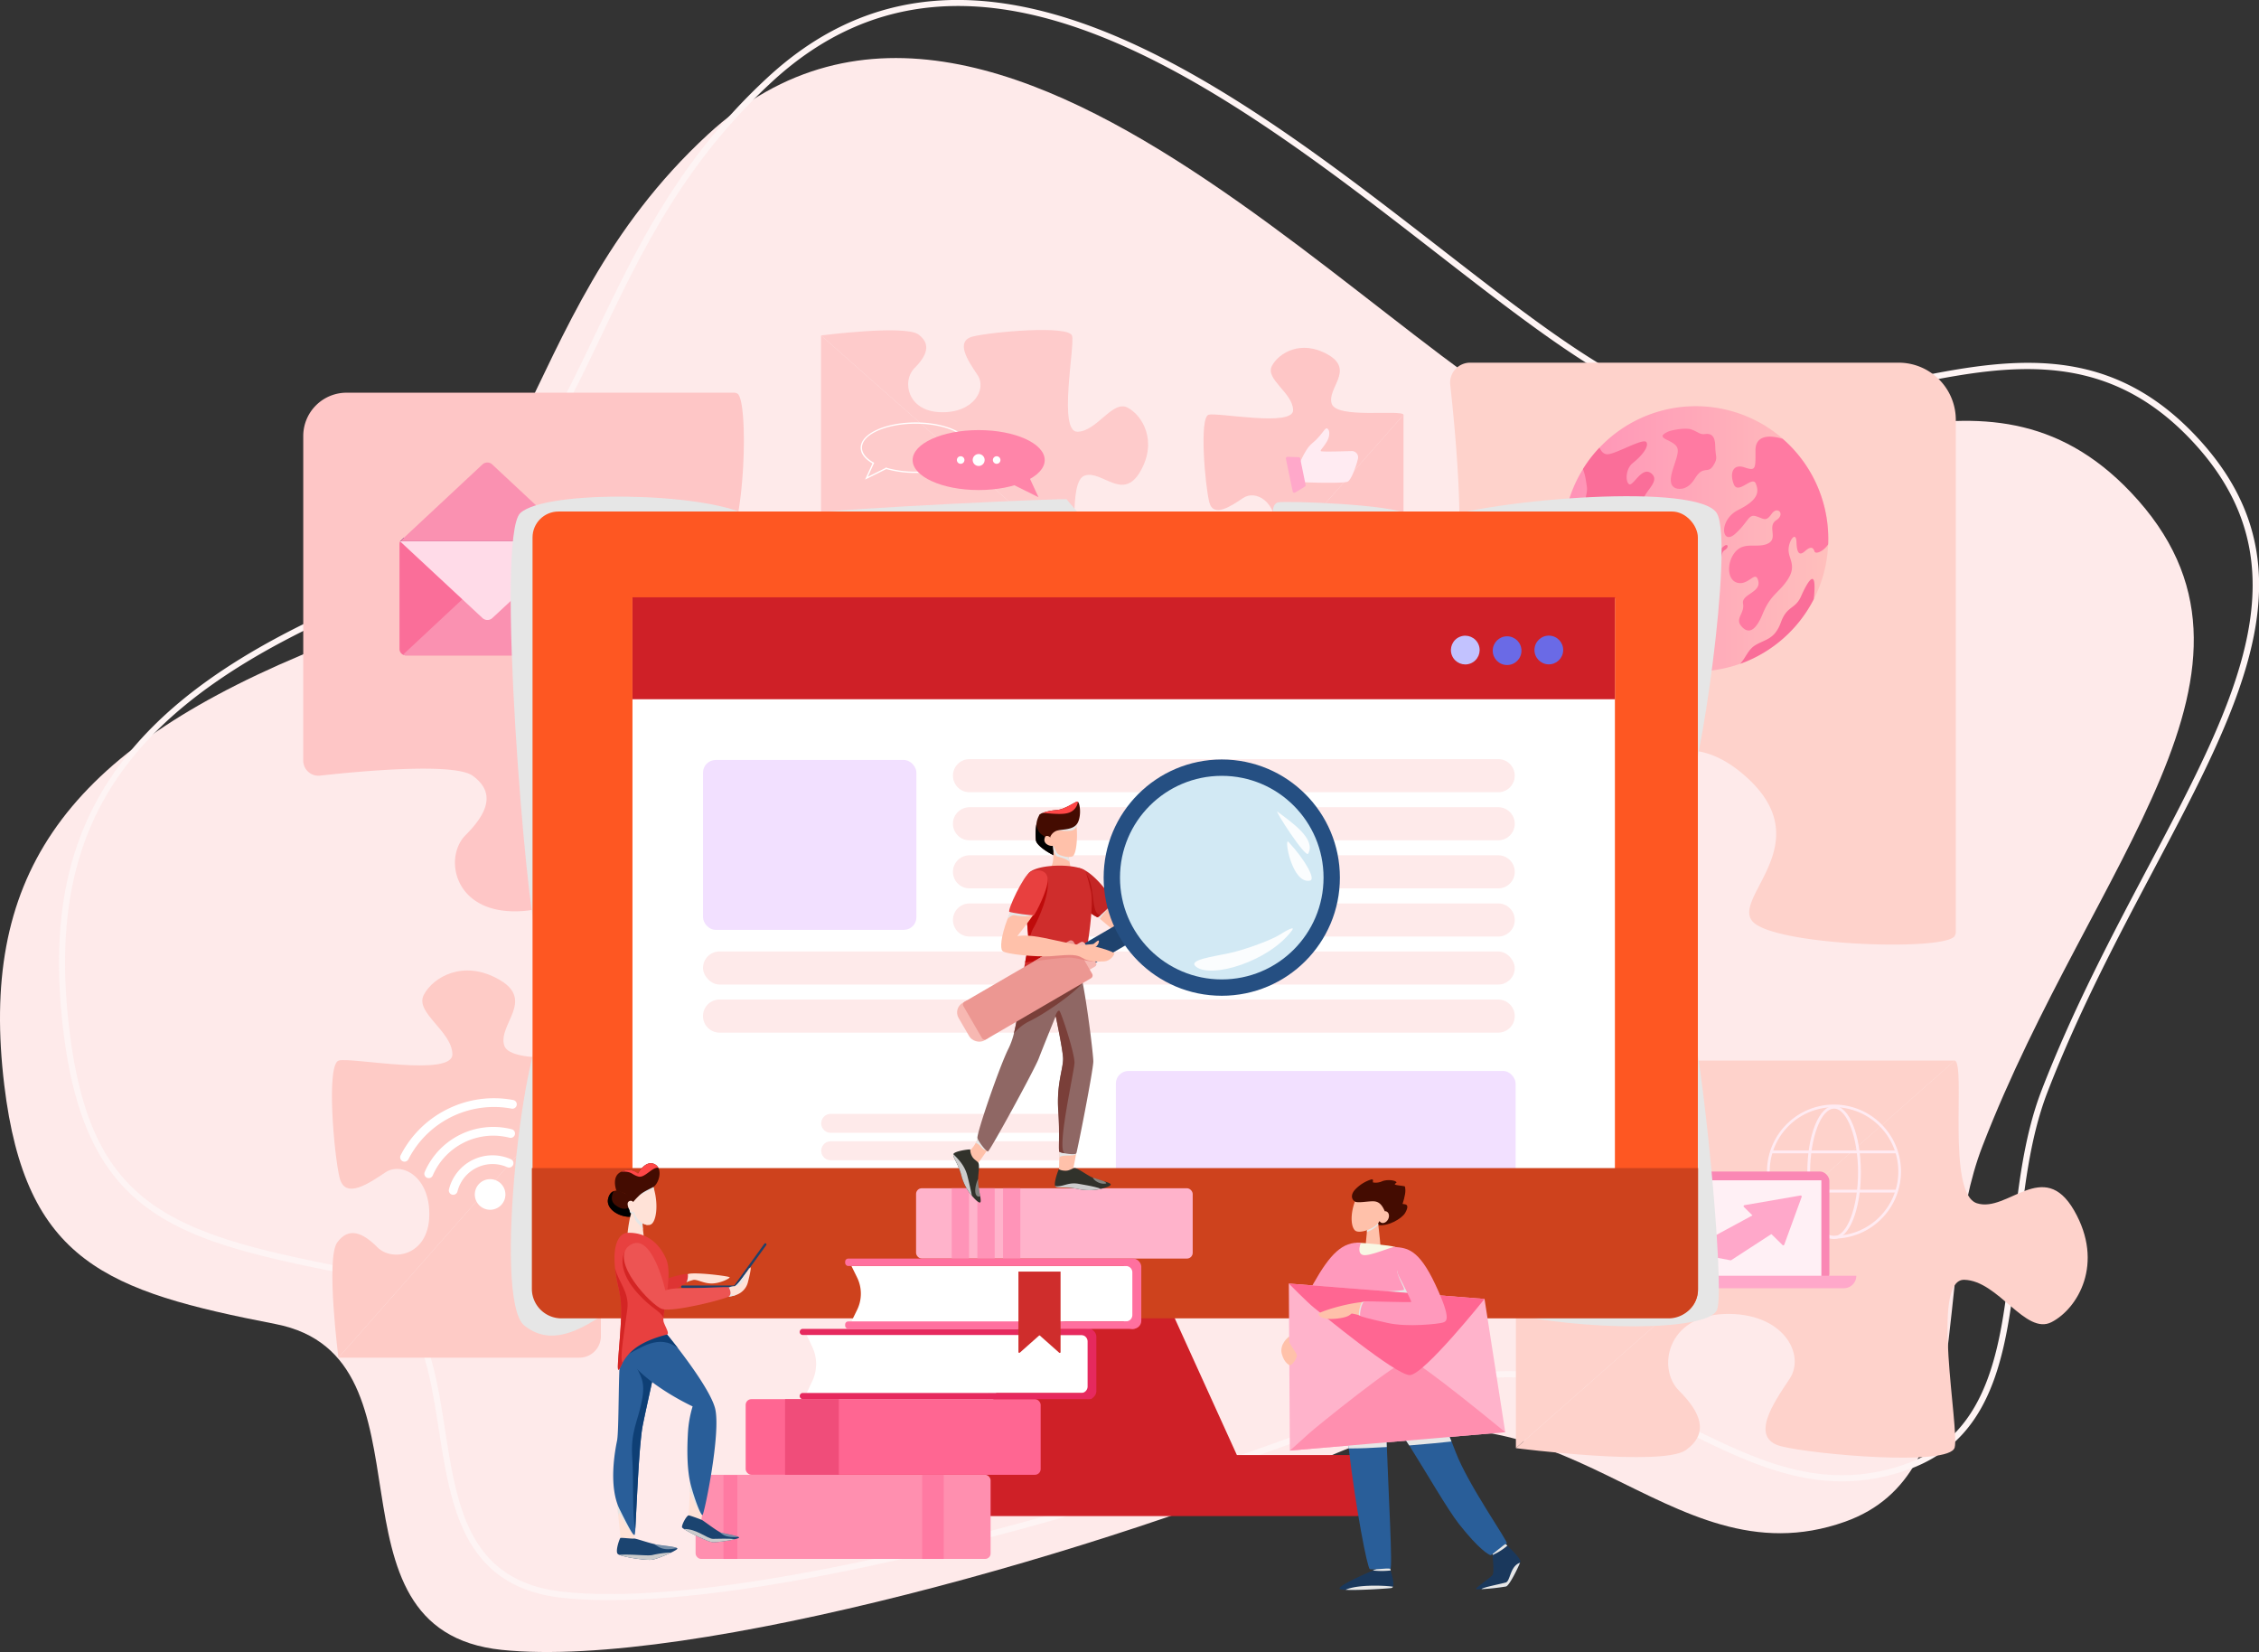 <svg xmlns="http://www.w3.org/2000/svg" xmlns:xlink="http://www.w3.org/1999/xlink" viewBox="0 0 1382.28 1010.74"><rect x="0" y="0" width="1382.28" height="1010.74" fill="#333333" stroke="none"/><defs><style>.cls-1{isolation:isolate;}.cls-2{fill:#feeaea;}.cls-3{fill:#fef4f4;}.cls-4{fill:#fecbc6;}.cls-5{fill:#fecbcb;}.cls-6{fill:#fec6c6;}.cls-7{fill:#fed2cb;}.cls-8{opacity:0.6;fill:url(#linear-gradient);}.cls-9{fill:#fa6e99;}.cls-10{fill:#ff7aa2;}.cls-11{fill:#001d8d;}.cls-12{fill:#05005c;}.cls-13{fill:#fa91b1;}.cls-14{fill:#ffdbe8;}.cls-15{fill:#ffebf2;}.cls-16{fill:#fa87b4;}.cls-17{fill:#fff0f5;}.cls-18{fill:#ffa8ca;}.cls-19,.cls-49,.cls-53{fill:#fff;}.cls-20{fill:#e6e6e6;}.cls-20,.cls-52{mix-blend-mode:multiply;}.cls-21{fill:#fe5722;}.cls-22{fill:#cf2027;}.cls-23{fill:#f2e0ff;}.cls-24{fill:#ce421d;}.cls-25{fill:#c2c2ff;}.cls-26{fill:#6a6ae6;}.cls-27{fill:none;}.cls-28{fill:#ff8faf;}.cls-29{fill:#ff6692;}.cls-30{fill:#ffb3cb;}.cls-31{fill:#ff94b8;}.cls-32{fill:#ff709f;}.cls-33{fill:#e6295e;}.cls-34{fill:#cf2d2c;}.cls-35{fill:#f04d7a;}.cls-36{fill:#440c01;}.cls-37{fill:#ffc1aa;}.cls-38{fill:#31322b;}.cls-39{fill:#8f6764;}.cls-40{fill:#7a3f39;}.cls-41{fill:#c42625;}.cls-42{fill:#b51211;}.cls-43{fill:#1f436e;}.cls-44{fill:#f7b8b2;}.cls-45{fill:#bf0b0b;}.cls-46{fill:#ec9792;}.cls-47{fill:#254f82;}.cls-48{fill:#d2e9f4;}.cls-49{opacity:0.9;}.cls-50{fill:#e88782;}.cls-51{fill:#e8403f;}.cls-52{fill:#ccc;}.cls-53{opacity:0.4;}.cls-54{fill:#ff4747;mix-blend-mode:soft-light;}.cls-55{fill:#ffe2d7;}.cls-56{fill:#de3433;}.cls-57{fill:#204069;}.cls-58{fill:#1b4470;}.cls-59{fill:#295e99;}.cls-60{fill:#0e3f75;}.cls-61{fill:#d42524;}.cls-62{fill:#ed5453;}.cls-63{fill:#f8f8e4;}.cls-64{fill:#ff99bc;}.cls-65{fill:#1a385c;}.cls-66{fill:#ff85a9;}</style><linearGradient id="linear-gradient" x1="956.49" y1="329.69" x2="1118.71" y2="329.69" gradientUnits="userSpaceOnUse"><stop offset="0" stop-color="#ff66a9"></stop><stop offset="1" stop-color="#ffb3b3"></stop></linearGradient></defs><g class="cls-1"><g id="Layer_2" data-name="Layer 2"><g id="Layer_1-2" data-name="Layer 1"><path class="cls-2" d="M433.1,82.33C308.66,197.21,331.32,338.76,183.76,401.08S-12.43,539.28,2.61,663.86C15.68,772.2,65.36,790,168.65,810.08s22.5,187.29,138.44,199.35S681.18,947.21,818.2,888.91,1018.78,970.21,1129,931c82.73-29.45,52.3-147.57,84.06-229.76,67.32-174.24,192.83-292.46,90.83-400-90.09-95-195.73-3-311.67-21.12S618.21-88.57,433.1,82.33Z"></path><path class="cls-3" d="M372.92,979a272.26,272.26,0,0,1-28.05-1.32C283.59,971.29,276,922.33,268.56,875c-7-44.84-13.6-87.2-62.28-96.68C150,767.34,114.62,757.67,88.65,737.92,60.52,716.54,45.12,683.4,38.74,630.46c-7.83-64.83,1.68-114.4,29.91-156,28.78-42.42,77.2-77,152.37-108.71C303.83,330.76,331.94,272,364.49,204c25.08-52.39,51-106.55,105.32-156.7,56.24-51.92,123.81-61,206.55-27.82C747.59,48.09,818.75,103.3,881.53,152c60.06,46.61,111.93,86.85,149,92.63,43.63,6.81,85.77-2.08,126.52-10.68,66.64-14.06,129.58-27.34,186.22,32.36,74,78,30,161.13-25.73,266.37-21.4,40.43-45.66,86.26-64.72,135.58-11,28.54-14.52,61.66-17.89,93.69-6.38,60.49-12.4,117.62-67.28,137.16-51.77,18.42-92.9-1.8-136.45-23.21C981.28,851.39,929.71,826,856.92,857,732.48,910,500.32,979,372.92,979ZM471.08,48.71l1.26,1.37c-53.78,49.66-79.56,103.49-104.48,155.56-31.51,65.83-61.28,128-145.39,163.54C77.65,430.35,27.17,503.48,42.44,630,55.1,734.88,100,753.79,207,774.63c51.25,10,58.38,55.62,65.26,99.77,7.5,48.07,14.59,93.47,73,99.55,117.58,12.23,376.31-63.41,510.2-120.38,74.36-31.65,126.71-5.91,177.34,19,42.82,21.06,83.26,40.94,133.55,23.05,52.66-18.75,58.56-74.75,64.81-134,3.4-32.27,6.92-65.65,18.13-94.65,19.13-49.52,43.45-95.45,64.9-136,55-103.91,98.46-186,26.32-262.05-55.2-58.19-117.16-45.12-182.74-31.27-41.08,8.66-83.55,17.63-127.87,10.71-38-5.92-90.19-46.45-150.66-93.37C753.24,57.2,596.42-64.48,472.34,50.08Z"></path><path class="cls-4" d="M367.69,648.79v168.7a13.15,13.15,0,0,1-13.15,13.15H207.09"></path><path class="cls-4" d="M207.09,830.64s-7.83-60.8-.74-70.5,15.67-6,24.62,3,31,5.22,31.71-19-16.79-33.58-26.86-26.86-24.62,16.79-28,3.36-8.39-69.76-.47-71.81,69.86,10.25,69.48-3.92-23.13-25.37-17.53-36.19,24.25-22,46.26-9.32-1.12,27.6,3,40.29,57.45,4.47,59.13,9.14"></path><path class="cls-5" d="M656,340.89H513.51a11.1,11.1,0,0,1-11.11-11.11V205.24"></path><path class="cls-5" d="M502.4,205.24s51.36-6.62,59.55-.63,5,13.23-2.52,20.79S555,251.56,575.5,252.19,603.86,238,598.19,229.5s-14.18-20.8-2.84-23.63,58.93-7.09,60.66-.4-8.66,59,3.31,58.69,21.43-19.53,30.57-14.81,18.59,20.48,7.87,39.08-23.31-.95-34,2.52S660,339.47,656,340.89"></path><path class="cls-6" d="M858.81,253.8V379.25A9.78,9.78,0,0,1,849,389H739.4"></path><path class="cls-6" d="M739.4,389s-5.83-45.22-.56-52.43,11.65-4.44,18.31,2.22,23,3.88,23.58-14.15-12.49-25-20-20-18.3,12.48-20.8,2.5-6.24-51.87-.35-53.4,51.94,7.63,51.67-2.91-17.2-18.86-13-26.91,18-16.36,34.4-6.93-.84,20.52,2.21,30,42.72,3.32,44,6.79"></path><path class="cls-7" d="M1196.15,648.89H947a19.42,19.42,0,0,0-19.42,19.42V886"></path><path class="cls-7" d="M927.6,886s89.79,11.57,104.11,1.1,8.82-23.13-4.4-36.35-7.72-45.73,28.09-46.83,49.58,24.79,39.66,39.66-24.79,36.36-5,41.32,103,12.39,106,.69S1181,782.48,1201.93,783s37.46,34.15,53.44,25.89,32.5-35.81,13.77-68.31-40.77,1.65-59.49-4.41-6.62-84.83-13.5-87.31"></path><path class="cls-6" d="M455.29,466.35a7.06,7.06,0,0,1-8.67,5.69c-20.5-5.33-82.38.62-99.1,4.8-19.77,4.94-4.94,26.34,4.94,41.17s-3.86,40.64-39.53,39.52-41.17-33.46-28-46.64,18.64-25.82,4.38-36.23c-11.27-8.25-69.54-2.78-93.47-.12a9.26,9.26,0,0,1-10.28-9.23V266.76a26.5,26.5,0,0,1,26.5-26.5H449.68a6,6,0,0,1,1.58.56c7.12,4.94,4.38,85.07-7.14,93.87s-37.32-32.94-68.61,4.94,16.47,68,36.76,56,33.49-23.62,42.81-9.36C463,398.28,459.15,444,455.29,466.35Z"></path><path class="cls-7" d="M898.22,578.08a9.31,9.31,0,0,1-7.51-11.45c7-27.06-.82-108.78-6.34-130.86-6.52-26.1-34.79-6.52-54.36,6.52s-53.67-5.09-52.19-52.19,44.19-54.36,61.58-37,34.1,24.61,47.84,5.78c10.9-14.88,3.67-91.82.16-123.42a12.24,12.24,0,0,1,12.19-13.57h262.17a35,35,0,0,1,35,35V570.67a8,8,0,0,1-.74,2.09c-6.53,9.4-112.34,5.79-124-9.44s43.49-49.27-6.52-90.58-89.85,21.74-73.93,48.53,31.18,44.23,12.35,56.54C988.1,588.19,927.71,583.18,898.22,578.08Z"></path><path class="cls-8" d="M1118.71,329.69c0,1.12,0,2.25-.07,3.35a80.3,80.3,0,0,1-8.78,33.52,81.12,81.12,0,0,1-153.37-36.87A80.57,80.57,0,0,1,968.63,287a79.71,79.71,0,0,1,10.12-13.13,81.1,81.1,0,0,1,140,55.81Z"></path><path class="cls-9" d="M1004.53,321.1c-3.44,6.85-5.43,5.35-5.06,3.11.68-4.06-3.61,2-6,2.12-2.69.14,2.87-6-.75-8.4-2.65-1.78-8.4,1.85-8.79,10.07s6.18,15.52,1.69,21.5-6.17-3.17-7.67-4.85,0,6-2.42,4.48-7.1-8.78-7.1-25,3.18-22.24,2.61-26c-.37-2.45-.83-7.05-2.43-11.1a79.71,79.71,0,0,1,10.12-13.13c1,2,2.15,3.77,4.45,4,4.68.56,22.63-10.47,24.32-7.29s-4.13,9.35-8.42,12.71-4.68,11.22-2.25,12.91,7.85-11.41,13.66-6.55-4.68,11-5.06,16.82S1008.06,314.05,1004.53,321.1Z"></path><path class="cls-10" d="M1118.71,329.69c0,1.12,0,2.25-.07,3.35-2.74,4.26-7.69,6.3-8.35,4.32-.92-2.81-2.6-3-5.78-.19s-5,1.87-5.24-5.43-4.85-.93-4.85,4.68,5,9.53-.38,17.94-10.46,9-15.5,21.31-9.72,11.59-13.28,7.1,2.42-7.67,1.31-13.45,11-6.73,9.33-13.83-5.59,2.61-12.51,1.12-6.92-13.09-1.3-19.25,13.46-1.69,19.8-4.87-.75-10.47,5-14.2.75-9-2.81-3.92-4.67,3-9.53,1.49-4.68,3.56-12.9,10.84-10.27-8.59,2.06-14.75,12.71-11,10.65-16.09-10.83,7.11-13.46.39-.55-12.71,6.55-10.29,6.73.75,6.73-10.47c0-9.06,8.18-9.58,16.63-7A80.93,80.93,0,0,1,1118.71,329.69Z"></path><path class="cls-9" d="M1109.86,366.56a81.41,81.41,0,0,1-45.06,39.58c3.75-4.14,4.81-8.83,9.61-11.6,6.17-3.54,11.6-3.54,15.34-13.82s8.78-7.86,12.32-15.89C1105.43,357.25,1112.13,344.47,1109.86,366.56Z"></path><path class="cls-10" d="M1020.22,264.28c-8.89,4.44,5.23,4.49,6.35,10.47s-9,20.55-1.31,23.92c0,0,6.54,2.8,11.78-5.8s7.85-2.61,11.21-7.84,1.31-5.24,1.31-12-3-8-6.17-7.47-4.67-1.5-8.41-2.81S1022.46,263.16,1020.22,264.28Z"></path><path class="cls-11" d="M1009.19,330.25c-9.15.61-5.61,7.11-9.72,15.52s-7.1,9.72-2.05,15.51,11.58-6,14.2,8.22,1.87,12.52,6.17,19.07,11.77,10.65,11.77,4.67-3.36-6,3.37-14.77,6.91-9.72,3.55-11.21-2.25-2.24-.94-6,.56-6-3.36-8.22-7.85-.94-9.53-7.67.56-9.16-3.37-10.46S1012,330.07,1009.19,330.25Z"></path><path class="cls-9" d="M1052.18,336.42c-6,1.64-2.25,5.36-4,7.1s-4.24,3.87-2.74,8.1,6.6,3.62,7,.38-.13-13.83,2.74-15.33,2.36-4.36,0-2.74S1053.55,336.05,1052.18,336.42Z"></path><path class="cls-12" d="M351.52,331.16H244.89l2.1-2a3.72,3.72,0,0,1,1.37-.27h99.76a3.35,3.35,0,0,1,1.28.24Z"></path><path class="cls-9" d="M352,332.87v64.2a3.88,3.88,0,0,1-2.2,3.5,3.69,3.69,0,0,1-1.71.41H248.36a3.65,3.65,0,0,1-1.76-.44,3.87,3.87,0,0,1-2.14-3.47v-64.2a3.7,3.7,0,0,1,.28-1.47.69.69,0,0,1,.12-.22H351.62a.69.69,0,0,1,.12.22A3.71,3.71,0,0,1,352,332.87Z"></path><path class="cls-13" d="M351.52,331.16H244.89l2.1-2,48.21-45a4.38,4.38,0,0,1,6,0l48.19,45Z"></path><path class="cls-13" d="M349.83,400.57a3.69,3.69,0,0,1-1.71.41H248.36a3.65,3.65,0,0,1-1.76-.44l.39-.36,48.21-45a4.38,4.38,0,0,1,6,0l48.19,45Z"></path><path class="cls-14" d="M351.67,331.18l-.22.22-50.19,46.75a4.44,4.44,0,0,1-6,0L245,331.4l-.22-.22Z"></path><path class="cls-15" d="M1122.23,757.8a41,41,0,1,1,41-41A41.09,41.09,0,0,1,1122.23,757.8Zm0-80.4a39.35,39.35,0,1,0,39.35,39.35A39.4,39.4,0,0,0,1122.23,677.4Z"></path><path class="cls-15" d="M1122.27,758c-9.19,0-16.39-17.88-16.39-40.71s7.2-40.71,16.39-40.71,16.39,17.88,16.39,40.71S1131.46,758,1122.27,758Zm0-79.71c-8,0-14.68,17.86-14.68,39s6.72,39,14.68,39,14.68-17.86,14.68-39S1130.23,678.27,1122.27,678.27Z"></path><rect class="cls-15" x="1083.24" y="703.9" width="77.29" height="1.72"></rect><rect class="cls-15" x="1083.24" y="727.89" width="77.29" height="1.72"></rect><rect class="cls-16" x="1018.91" y="716.75" width="100.5" height="68.23" rx="5.8"></rect><rect class="cls-17" x="1024.67" y="722.13" width="89.82" height="59.24"></rect><path class="cls-18" d="M1128.25,788.16H1010.06a7.64,7.64,0,0,1-7.64-7.64h133.47A7.64,7.64,0,0,1,1128.25,788.16Z"></path><path class="cls-18" d="M1067.45,737.34l34.25-5.91a.66.66,0,0,1,.73.88l-10.64,29.16a.65.65,0,0,1-1.08.25l-23.61-23.26A.66.66,0,0,1,1067.45,737.34Z"></path><path class="cls-18" d="M1058.85,771.06,1033,766.2a.65.65,0,0,1-.19-1.2l47-25.45a.65.65,0,0,1,.86.24l7.07,12a.65.65,0,0,1-.21.87L1059.32,771A.66.66,0,0,1,1058.85,771.06Z"></path><path class="cls-19" d="M308.28,726.63a9.36,9.36,0,1,0-4.23,12.56A9.36,9.36,0,0,0,308.28,726.63Z"></path><path class="cls-19" d="M277.32,731a3,3,0,0,1-.65-.08,2.69,2.69,0,0,1-1.95-3.25,27.49,27.49,0,0,1,37.86-18.45,2.67,2.67,0,0,1-2.17,4.89,22.13,22.13,0,0,0-30.49,14.86A2.7,2.7,0,0,1,277.32,731Z"></path><path class="cls-19" d="M262.33,720.79a2.68,2.68,0,0,1-2.46-3.73,45.69,45.69,0,0,1,53.26-26.16,2.67,2.67,0,1,1-1.33,5.18,40.33,40.33,0,0,0-47,23.09A2.68,2.68,0,0,1,262.33,720.79Z"></path><path class="cls-19" d="M247.53,710.73a2.6,2.6,0,0,1-1.21-.29,2.67,2.67,0,0,1-1.17-3.6,63.9,63.9,0,0,1,28.63-28.25,63.92,63.92,0,0,1,40.14-5.6,2.68,2.68,0,1,1-1,5.26A58.83,58.83,0,0,0,257.42,698a59.15,59.15,0,0,0-7.51,11.25A2.66,2.66,0,0,1,247.53,710.73Z"></path><path class="cls-20" d="M917.56,802.43c50.57,12.24,127.76,12.24,133.09-1.06s-10.12-167.16-16-174.08S917.56,802.43,917.56,802.43Z"></path><path class="cls-20" d="M877,318.26c37.13-13.18,163.3-23.16,173.68-4S1039.47,480.76,1032.28,484,877,318.26,877,318.26Z"></path><path class="cls-20" d="M457.74,315.46C431,301.09,334,299.49,318.4,313.87s4,247.14,10,258.72S457.74,315.46,457.74,315.46Z"></path><path class="cls-20" d="M379.89,797.11c-17,11.18-39.4,29.81-59.09,13.84s.53-183.66,13.84-183.13S379.89,797.11,379.89,797.11Z"></path><path class="cls-20" d="M493.81,314.27c24-3.46,158.64-9.59,158.91-8.79S666,320.39,666.29,322,493.81,314.27,493.81,314.27Z"></path><path class="cls-20" d="M860.6,314.53c-7.72-5.85-73.47-8.25-78.52-7.18s-2.93,12-2.13,12.77S860.6,314.53,860.6,314.53Z"></path><rect class="cls-21" x="325.86" y="312.96" width="713.06" height="492.43" rx="15.85"></rect><rect class="cls-19" x="387.01" y="366.12" width="601.15" height="374.12"></rect><rect class="cls-22" x="387.01" y="365.45" width="601.15" height="62.35"></rect><rect class="cls-23" x="682.79" y="655.23" width="244.62" height="81.54" rx="7.7"></rect><polygon class="cls-22" points="760.6 898.49 584.19 898.49 631.05 794.6 673.85 794.98 713.74 795.35 760.6 898.49"></polygon><path class="cls-20" d="M665.89,898.49h-81.7L631.05,794.6l42.8.38c19.09,4.59,36.39,9.21,36.39,9.21-45.57,6.92-61.83-1.07-76.49,11.46s-32.5,50.36-31.18,60.21c1.51,11,48,24,66.63,21.59C673.5,896.89,671.58,897.45,665.89,898.49Z"></path><path class="cls-24" d="M325.46,714.66h713.6a0,0,0,0,1,0,0v73.83a18.11,18.11,0,0,1-18.11,18.11H343.56a18.11,18.11,0,0,1-18.11-18.11V714.66A0,0,0,0,1,325.46,714.66Z"></path><circle class="cls-25" cx="896.61" cy="397.69" r="8.79" transform="translate(-83.65 363.5) rotate(-21.92)"></circle><circle class="cls-26" cx="947.77" cy="397.69" r="8.79" transform="translate(513.62 1329.33) rotate(-87.78)"></circle><circle class="cls-26" cx="922.19" cy="398.09" r="8.79"></circle><rect class="cls-23" x="430.18" y="464.98" width="130.57" height="103.92" rx="7.7"></rect><rect class="cls-27" x="587.37" y="464.44" width="332.02" height="103.92"></rect><path class="cls-2" d="M916.74,484.7H593.23a10.13,10.13,0,0,1-10.12-10.13h0a10.13,10.13,0,0,1,10.12-10.13H916.74a10.13,10.13,0,0,1,10.13,10.13h0A10.13,10.13,0,0,1,916.74,484.7Z"></path><path class="cls-2" d="M916.74,543.53H593.23a10.12,10.12,0,0,1-10.12-10.12h0a10.12,10.12,0,0,1,10.12-10.13H916.74a10.12,10.12,0,0,1,10.13,10.13h0A10.12,10.12,0,0,1,916.74,543.53Z"></path><path class="cls-2" d="M916.74,514.11H593.23A10.12,10.12,0,0,1,583.11,504h0a10.13,10.13,0,0,1,10.12-10.13H916.74A10.13,10.13,0,0,1,926.87,504h0A10.12,10.12,0,0,1,916.74,514.11Z"></path><path class="cls-2" d="M916.74,573H593.23a10.12,10.12,0,0,1-10.12-10.13h0a10.12,10.12,0,0,1,10.12-10.12H916.74a10.12,10.12,0,0,1,10.13,10.12h0A10.12,10.12,0,0,1,916.74,573Z"></path><rect class="cls-2" x="430.16" y="582.12" width="496.71" height="20.25" rx="10.13"></rect><path class="cls-2" d="M916.74,631.79H440.28a10.13,10.13,0,0,1-10.12-10.13h0a10.13,10.13,0,0,1,10.12-10.13H916.74a10.13,10.13,0,0,1,10.13,10.13h0A10.13,10.13,0,0,1,916.74,631.79Z"></path><path class="cls-2" d="M652.61,693.07H508.32a5.8,5.8,0,0,1-5.8-5.79h0a5.8,5.8,0,0,1,5.8-5.8H652.61a5.8,5.8,0,0,1,5.79,5.8h0A5.79,5.79,0,0,1,652.61,693.07Z"></path><path class="cls-2" d="M652.61,709.86H508.32a5.8,5.8,0,0,1-5.8-5.8h0a5.8,5.8,0,0,1,5.8-5.79H652.61a5.79,5.79,0,0,1,5.79,5.79h0A5.8,5.8,0,0,1,652.61,709.86Z"></path><path class="cls-22" d="M838.4,898.79V919a8.55,8.55,0,0,1-8.54,8.56H514.93a2,2,0,0,1-.34,0,8.54,8.54,0,0,1-8.2-8.54V898.79a8.54,8.54,0,0,1,8.54-8.55H829.86A8.54,8.54,0,0,1,838.4,898.79Z"></path><path class="cls-20" d="M514.59,927.55a8.54,8.54,0,0,1-8.2-8.54V898.79a8.54,8.54,0,0,1,8.54-8.55h5.37C511.49,898.42,503.8,916.26,514.59,927.55Z"></path><rect class="cls-28" x="425.64" y="902.3" width="180.51" height="51.48" rx="3.34"></rect><rect class="cls-29" x="456.27" y="856.03" width="180.51" height="46.27" rx="3.5"></rect><rect class="cls-30" x="560.54" y="727" width="169.27" height="43.01" rx="3.5"></rect><rect class="cls-31" x="582.37" y="727" width="10.59" height="43.01"></rect><rect class="cls-31" x="598.06" y="727" width="10.59" height="43.01"></rect><rect class="cls-31" x="613.75" y="727" width="10.59" height="43.01"></rect><rect class="cls-32" x="687.61" y="770.01" width="10.75" height="43.01" rx="4.97"></rect><path class="cls-19" d="M521,808.46H689a3.9,3.9,0,0,0,3.88-3.91V778.48a3.9,3.9,0,0,0-3.88-3.91H521l3.45,7a22.48,22.48,0,0,1,0,19.85Z"></path><path class="cls-33" d="M665.86,856h0a5,5,0,0,1-5-5V818a5,5,0,0,1,5-5h0a5,5,0,0,1,5,5v33.07A5,5,0,0,1,665.86,856Z"></path><path class="cls-19" d="M493.62,852.28h168a4,4,0,0,0,3.88-4.1V820.87a4,4,0,0,0-3.88-4.1h-168l3.45,7.35a24.59,24.59,0,0,1,0,20.81Z"></path><path class="cls-33" d="M667,816.77H491.22a1.88,1.88,0,0,1-1.88-1.88h0a1.88,1.88,0,0,1,1.88-1.87H667a1.88,1.88,0,0,1,1.88,1.87h0A1.88,1.88,0,0,1,667,816.77Z"></path><rect class="cls-32" x="517.14" y="770.01" width="177.48" height="4.56" rx="1.87"></rect><rect class="cls-32" x="517.14" y="808.46" width="178.29" height="4.56" rx="1.87"></rect><path class="cls-34" d="M648.05,827.56l-12-10.65-12,10.65a.52.52,0,0,1-.87-.39V778h25.78v49.22A.52.52,0,0,1,648.05,827.56Z"></path><path class="cls-33" d="M667,856H491.22a1.88,1.88,0,0,1-1.88-1.87h0a1.88,1.88,0,0,1,1.88-1.88H667a1.88,1.88,0,0,1,1.88,1.88h0A1.88,1.88,0,0,1,667,856Z"></path><rect class="cls-35" x="480.38" y="856.03" width="32.91" height="46.27"></rect><rect class="cls-10" x="442.71" y="902.54" width="8.47" height="51.24"></rect><rect class="cls-10" x="564.28" y="902.3" width="13.2" height="51.48"></rect><path class="cls-36" d="M645.63,521.16c-.16,1.43-.3,2.4-.3,2.4-4.62-2.16-10.92-6.38-11.44-9.36a37.9,37.9,0,0,1,.27-9.84,14.2,14.2,0,0,1,1.81-5.71c1.95-2.68,7.8,6.36,9.77,9.93.3.57.51,1,.6,1.22C646.77,511,646.06,517.53,645.63,521.16Z"></path><path d="M645.63,521.16c-.16,1.43-.3,2.4-.3,2.4-4.62-2.16-10.92-6.38-11.44-9.36a37.9,37.9,0,0,1,.27-9.84c.3,1.95,1,4.7,3.17,6.17,3.38,2.32,7.27,5,7.44,8.68A18.59,18.59,0,0,1,645.63,521.16Z"></path><path class="cls-37" d="M654.88,531.71c-.51,1-14.55,1.35-12.09-1,1.81-1.73,1.92-7.25,1.76-10.79-.08-1.25-.19-2.25-.27-2.74l.27.17c1.49.89,8.74,5.22,8.93,5.68a12.11,12.11,0,0,1,.35,1.3c.19.78.43,1.86.62,2.94C654.86,529.22,655.13,531.22,654.88,531.71Z"></path><path class="cls-20" d="M653.83,524.3c.19.78.43,1.86.62,2.94-2.62-2.43-7.25-2.81-8.11-3.57s-1.14-2.27-1.79-3.78c-.08-1.25-.19-2.25-.27-2.74l.27.17c-.14-.3-.27-.63-.41-.92a9.06,9.06,0,0,1,6.66.89c1.35.78,2.89,4,4,7C654.48,524.27,654.15,524.3,653.83,524.3Z"></path><path class="cls-37" d="M656.1,524a5.17,5.17,0,0,1-1.32.24c-.3,0-.63.06-.95.06-3-.06-6.47-1.36-7.09-2.49-.35-.65-1.27-2.38-2.19-4.49-.14-.3-.27-.63-.41-.92a30.33,30.33,0,0,1-2.24-7.12c-.35-2.81,7.65-4.46,12.66-5.25h0c2.19-.32,3.81-.48,3.81-.48a17.76,17.76,0,0,1,.35,2.16v0C659.51,512,658.7,523.16,656.1,524Z"></path><path class="cls-37" d="M643.17,512.68c-.93-.85-3.68-2.71-4.1.8s4.9,4.82,5.83,3.72S643.17,512.68,643.17,512.68Z"></path><path class="cls-37" d="M687.08,573.75c-1-.81-9.39-7.58-13.88-11.47-1.14-1-2-1.79-2.49-2.25a2.85,2.85,0,0,1-.3-.35c-.65-1.16,7.9-10.25,7.9-10.25,2,1.73,15.34,15.42,16.56,17.8S688.35,574.8,687.08,573.75Z"></path><path class="cls-37" d="M658.81,703.17c-.14,2.76-2.22,12.33-2.38,13s-8.28.19-8.39-.22c0-.24,0-4.38.19-7.74a25.57,25.57,0,0,1,.43-4.33c.19-.37,2.19-.56,4.36-.64C655.78,703.09,658.81,703.17,658.81,703.17Z"></path><path class="cls-37" d="M605.43,701.44a19.62,19.62,0,0,1-1.46,2.4c-2.41,3.63-7,10.07-7.63,10.26-.89.3-4.19-9.5-2.78-10.34a15.59,15.59,0,0,0,3.43-4.43s0,0,0,0a13.77,13.77,0,0,0,1.73-4.63l2.33,2.16C603,698.7,605.43,701.06,605.43,701.44Z"></path><path class="cls-38" d="M599.61,735.73c-.74.13-2.72-1.54-4.89-4.12v0a31,31,0,0,1-6.26-11.69c-2-8.11-5.59-11.81-5.11-13.73,0,0,0,0,0-.06.61-1.89,9.94-3.13,10.35-2.81a8.6,8.6,0,0,0,.9,3.76c1,2.11,2.49,2.69,3.77,4s.32,5.66.12,10.29a8.24,8.24,0,0,0,0,.86c-.06,2.78.77,6.58,1.25,9.46C600.15,733.87,600.31,735.6,599.61,735.73Z"></path><path class="cls-38" d="M675,722.5a.33.33,0,0,1,.13.07c2.65.8,4.72,1.5,4.5,2.27s-2.62,1.78-6,2.52a31.55,31.55,0,0,1-13.19.22c-8.15-1.88-13.1-.35-14.57-1.63a.7.7,0,0,1-.22-.32c-.93-2,1.91-10.06,2.36-10.25a8.18,8.18,0,0,0,3.77.9c2.33.06,3.51-1,5.24-1.57s5.62,2.62,10,5a11,11,0,0,0,1.66.77Z"></path><path class="cls-20" d="M604,703.84c-3.73-.16-3.46-3.59-7-4.51a13.77,13.77,0,0,0,1.73-4.63l2.33,2.16A58.79,58.79,0,0,1,604,703.84Z"></path><path class="cls-20" d="M658.45,705.09c.57,3.27-8.33.78-10.14,3a.26.26,0,0,1-.08.11,25.57,25.57,0,0,1,.43-4.33c.19-.37,2.19-.56,4.36-.64A55.73,55.73,0,0,1,658.45,705.09Z"></path><path class="cls-39" d="M669,649.41c0,5.17-9.71,54.54-10.39,56.14-.46,1-4.24.59-7.08.05a24.35,24.35,0,0,1-3.06-.73c-1.11-.46.24-8.57-.89-25.48s3.38-26.16,2.92-32.46S646,621.69,646,621.69s-.08.21-.27.64c-1.38,3.39-7.9,19.43-10.12,25.27-2.46,6.55-30,56.89-31.09,56.89s-5.62-5.73-6.41-8.11,13.61-44.26,19-54.86a45.71,45.71,0,0,0,3.3-9.26c1.68-6.6,2.76-14.44,4.09-22.61.78-4.74,1.65-9.58,2.76-14.34,0,0,30.43-3.63,33.14-.92.51.51,1.13,2.57,1.78,5.63.08.37.16.75.27,1.16C665.3,615.06,669,645.3,669,649.41Z"></path><path class="cls-40" d="M651.12,705.2a2.6,2.6,0,0,1,.36.4,24.35,24.35,0,0,1-3.06-.73c-1.11-.46.24-8.57-.89-25.48s3.38-26.16,2.92-32.46S646,621.69,646,621.69s-.08.21-.27.64a1.53,1.53,0,0,0,0-.21c.14-1.22,1.49-4.28,2.49-3.71s9.47,26.13,9.25,31.9S646.85,701.14,651.12,705.2Z"></path><path class="cls-20" d="M678.18,553.76c.1,3.19-4.41,6.19-5,8.52-1.14-1-2-1.79-2.49-2.25C672.25,556.62,678.18,553.76,678.18,553.76Z"></path><path class="cls-41" d="M681.34,551.92c-.24.75-5.14,5.57-7.92,8a7.53,7.53,0,0,1-1.87,1.33,23.42,23.42,0,0,1-5.09-3.36c-4.3-3.41-9.66-8.76-9.14-13.2A108.69,108.69,0,0,1,659.94,531C669.38,532.63,681.67,550.89,681.34,551.92Z"></path><path class="cls-42" d="M673.42,559.87a7.53,7.53,0,0,1-1.87,1.33,23.42,23.42,0,0,1-5.09-3.36c-2.41-9.71-2.81-24.64-2.81-24.64C671,541.59,666.89,559.26,673.42,559.87Z"></path><path class="cls-34" d="M661.38,596.88c-1.52,1.68-33.82,3.22-35,1.51-.62-.86,0-4.87.86-9.44.46-2.6,1-5.41,1.41-7.9.24-1.46.43-2.84.54-4a2.68,2.68,0,0,0,0-.46c.28-3.38-1-13.18-1.62-22.64-.57-9.07-.43-17.83,2.46-20.32,5.93-5.06,27.73-5.22,33.66-1.16,0,0,1.51,1.86,3.89,13S662.92,595.2,661.38,596.88Z"></path><rect class="cls-43" x="651.08" y="572.2" width="46.04" height="13.61" transform="translate(1547.98 740.16) rotate(149.79)"></rect><rect class="cls-44" x="652.89" y="578.26" width="15.33" height="17.28" rx="1.71" transform="translate(1526.71 761.7) rotate(149.79)"></rect><rect class="cls-44" x="588.8" y="611.31" width="15.35" height="26.53" rx="6.73" transform="translate(1426.21 864.21) rotate(149.79)"></rect><path class="cls-40" d="M663.19,599.91a6.94,6.94,0,0,1-.76,1.27c-4.44,6.06-22.18,18.5-31.92,23.32a29.69,29.69,0,0,0-10.12,7.76c1.68-6.6,2.76-14.44,4.09-22.61,12.47-6.09,32.89-9,37.68-9.63C662.84,600,663.19,599.91,663.19,599.91Z"></path><path class="cls-45" d="M635.27,588.17a35.76,35.76,0,0,0-8,.78c.46-2.6,1-5.41,1.41-7.9,4.57-1.16,10.79-1.3,11.77.19C641.68,583.19,635.27,588.17,635.27,588.17Z"></path><path class="cls-46" d="M667.6,598.5l-64.06,37.31a2,2,0,0,1-2.68-.71L589.5,615.54a1.92,1.92,0,0,1,.7-2.65l42-24.43,16.1-9.38,6-3.49a2,2,0,0,1,2.68.7l4.06,7,2.41,4.17,4.89,8.41A2,2,0,0,1,667.6,598.5Z"></path><circle class="cls-47" cx="747.6" cy="536.95" r="72.28"></circle><circle class="cls-48" cx="747.6" cy="536.95" r="62.28"></circle><path class="cls-49" d="M790.58,569.22c-14,19-49.38,29.69-58.74,22.23-5.17-4.12,9.54-6,20.18-8.27s26.5-8.4,30.94-11.26S792.7,566.33,790.58,569.22Z"></path><path class="cls-49" d="M788.44,515.11c10.91,11.75,16.48,22.86,13.3,23.63C790.57,541.42,785.42,511.86,788.44,515.11Z"></path><path class="cls-49" d="M781.68,496.59c8.73,6.53,23.77,16.76,18.8,25.68C798.83,525.23,779.41,494.89,781.68,496.59Z"></path><path class="cls-50" d="M670.36,587.57c-1.19,1-3.84.54-7-.16s-7-1.73-10.23-1.52c-5.44.36-15.26,1.25-21,2.57l16.1-9.38c.67,0,1.27.13,1.81.21,2.35.41,6.79,2.17,10.93,4C665.89,585.38,670.36,587.57,670.36,587.57Z"></path><path class="cls-45" d="M632.4,567.72c-1.7,2.78-2.46,7.22-3.19,9.33a2.68,2.68,0,0,0,0-.46c.28-3.38-1-13.18-1.62-22.64,5.17-8.2,12.61-18.54,12.61-18.54C644.31,543.8,634.68,563.9,632.4,567.72Z"></path><path class="cls-37" d="M681.86,583.35c0,.89-2.39,4.63-6.2,4.84s-9.31.46-13.58-2.24-10.71-1.46-19.4-.92-27.51-1.22-29.3-3.25c-1.46-1.62-1-8.71,3.14-19.58.84-2.22,1.84-4.58,3-7.12.22-.49.46-1,.71-1.49,0,0,14.52-.56,14.52,1.57,0,.6-.94,2.22-2.3,4.25-.1.16-.21.3-.29.46-3.63,5.27-9.69,12.88-9.69,12.88s4.28-1,13,.46,23.56,5.62,33.6,5.87C671.76,579.13,681.86,582.46,681.86,583.35Z"></path><path class="cls-37" d="M661.64,578.73c1.21-1,6.89-.82,7.61-1.28s2.33-2.16,3-2-.42,4-3,4.3S661.64,578.73,661.64,578.73Z"></path><path class="cls-20" d="M658.75,505.71v0a6,6,0,0,1-1.49,1.81c-1.89,1.51-7.49.57-11.14.51,0,0,4.62-2.3,8.44-4h0c2.19-.32,3.81-.48,3.81-.48A17.76,17.76,0,0,1,658.75,505.71Z"></path><path class="cls-36" d="M659.65,503c-2.22,4.79-8.72,4.25-12.34,5.06a5.81,5.81,0,0,0-1.57.57,6.92,6.92,0,0,0-3.19,3.62S635.22,500,636,498.65a3.64,3.64,0,0,1,1.92-1.27,33.72,33.72,0,0,1,8.88-1.79c5.11-.46,11.25-5.27,12.55-5.14a.44.44,0,0,1,.27.14C660.78,491.59,661.73,498.51,659.65,503Z"></path><path class="cls-20" d="M632.75,559.52a4.36,4.36,0,0,1-.56.35c-2.09,1-7,.91-11,.15-2.11-.41-3.73,1.28-4.71,2.18.84-2.22,1.84-4.58,3-7.12,3.84.57,11.42,3.71,12.93,4.33Z"></path><path class="cls-51" d="M630.53,533.39c-4.22,2-14.4,23.9-12.88,24.49s14.15,2.53,15,2,8.7-15.53,8.45-21.87S634,531.78,630.53,533.39Z"></path><path class="cls-52" d="M673.6,727.35a31.59,31.59,0,0,1-13.17.25c-8.14-1.9-13.09-.38-14.58-1.65a1,1,0,0,1-.22-.3c4.49.84,7.68-2.54,14.31-1.38C664.65,725.11,670.49,726.06,673.6,727.35Z"></path><path class="cls-52" d="M594.72,731.57a30.82,30.82,0,0,1-6.25-11.68c-2-8.12-5.6-11.83-5.11-13.75,0,0,0,0,0,0,2.74,2.76,7,6.84,8.61,13.36C593.37,725,594.18,728.92,594.72,731.57Z"></path><path class="cls-53" d="M675,722.5s.09,0,.16.07c1.59.76,2.49,1.47,1.08,1.63-3.29.41-6.86-1.89-7.57-3.74h0Z"></path><path class="cls-53" d="M599.74,731.61a.94.94,0,0,1-1.12.48c-3.1-.74-1.79-7.57-.1-10.8a8.24,8.24,0,0,0,0,.86C598.43,724.93,599.26,728.73,599.74,731.61Z"></path><path class="cls-54" d="M659.59,490.59a8.22,8.22,0,0,1-5.92,6.76c-4.14,1.3-11.55.24-15.78,0a33.72,33.72,0,0,1,8.88-1.79c5.11-.46,11.25-5.27,12.55-5.14A.44.44,0,0,1,659.59,490.59Z"></path><path class="cls-36" d="M387.73,743c-.5.86-.89,1.41-.89,1.41-7.76.73-16.37-4.78-14.7-11.17.69-2.7,2-3.92,3.33-4.45a4.56,4.56,0,0,1,1.7-.39,5.22,5.22,0,0,1,1.83.23s6.84,2.61,9.62,5.36a3.82,3.82,0,0,1,1.08,1.5C390.48,737.72,388.84,741.11,387.73,743Z"></path><path d="M387.73,743c-.5.86-.89,1.41-.89,1.41-7.76.73-16.37-4.78-14.7-11.17.69-2.7,2-3.92,3.33-4.45-.67,1.56-2.46,5.64.93,8.35,4.52,3.59,7.72,2.49,8.75,1.15A29.81,29.81,0,0,1,387.73,743Z"></path><path class="cls-55" d="M394,758.17c-.41.73-9.67-.94-10-2.14-.25-.91.92-9.64,2.19-13.64.37-1.14.73-1.92,1.09-2a1.08,1.08,0,0,1,.5,0c1.86.64,5.64,6,5.64,6a8.69,8.69,0,0,0-.22,1.89,28.92,28.92,0,0,0,.25,4C393.7,755.12,394.18,757.78,394,758.17Z"></path><path class="cls-20" d="M393.15,748.33a28.92,28.92,0,0,0,.25,4,14.58,14.58,0,0,0-3-3.78c-2.14-1.95-2.52-5.09-2.77-5.65-.2-.41-.87-.13-1.51-.52a1.57,1.57,0,0,1-.63-.7s-.73-1.61.44-2.5c.5-.39,1-.25,1.64.28.86.64,2,1.92,3.92,3.36,3.31,2.56,3.2,2.22,4.7,6.5a.36.36,0,0,1,0,.14A7.2,7.2,0,0,1,393.15,748.33Z"></path><path class="cls-55" d="M398.74,748.83a3.24,3.24,0,0,1-2.51.64,7.2,7.2,0,0,1-3.08-1.14,12.14,12.14,0,0,1-5.39-7.69.61.61,0,0,1,0-.23c-.06-.3-.11-.64-.14-.94-.7-5.73,1.39-11.51,2-11.81s9.56-3.4,9.56-3.4a.51.51,0,0,1,.06.2c.44,1.19.8,2.42,1.11,3.58C402.88,737.83,401.46,746.67,398.74,748.83Z"></path><path class="cls-55" d="M387.82,735.59c-1.49-1.76-3.88-.85-3.78,1.06s1.17,4.74,3.09,4.9,3.67-1.12,3-2.29S387.82,735.59,387.82,735.59Z"></path><path class="cls-20" d="M400.32,728c-1.27-1.07-7.92,2.67-10.9,4.76,0,0,6.95-7.4,9.79-8.34C399.65,725.65,400,726.88,400.32,728Z"></path><path class="cls-36" d="M399.6,726.32c-3.53,1.86-6.34,3-8.7,5.34-1,1-1.75,1.75-2.28,2.36-.75.83-1.09,1.28-1.09,1.28s-3.53-3.86-4.72-4.75-5.59-1.92-5.59-1.92a.72.72,0,0,1-.05-.2c-.48-1.28-2.89-9,3-11.53,0,0,.08,0,.11-.06,6.45-2.64,10.06,1.14,10.06,1.14s4.53-8.42,10.12-5.75a5.07,5.07,0,0,1,2.36,2.25C404.88,718.34,402.4,724.82,399.6,726.32Z"></path><path class="cls-55" d="M446.49,781.49c0,.73-5.76,3.76-11.09,3.76-5,0-8.95-2.7-11.2-2.14-.78.19-1.7.47-2.56.75a16.56,16.56,0,0,1-2.95.72c-.16,0-.28,0-.3-.11-.14-.25.52-1.59,1.19-2.78a.57.57,0,0,1,.11-.22c.11-.2.22-.39.31-.59a.19.19,0,0,1,.05-.11c.31-.47.53-.86.64-1.06l.09-.13C424.11,778,446.49,780.77,446.49,781.49Z"></path><path class="cls-20" d="M421.64,783.86a16.56,16.56,0,0,1-2.95.72v-.11a7.7,7.7,0,0,1,.89-2.78.57.57,0,0,1,.11-.22,5.29,5.29,0,0,1,.31-.59.19.19,0,0,1,.05-.11c.34-.64.62-1.08.62-1.08a0,0,0,0,1,0,0C421.42,780.21,420.72,783.13,421.64,783.86Z"></path><path class="cls-56" d="M404.16,784c5.11-2.67,16.08-5.17,16.61-4.4s-.11,3.86-.64,4.82-14.26,8.73-15.11,8.84S404.16,784,404.16,784Z"></path><path class="cls-57" d="M449.52,788h-32a.74.74,0,0,1-.74-.74h0a.74.74,0,0,1,.74-.75h32a.74.74,0,0,1,.74.75h0A.74.74,0,0,1,449.52,788Z"></path><path class="cls-57" d="M468.89,761.76l-18.78,26a.75.75,0,0,1-1,.17h0a.75.75,0,0,1-.17-1l18.78-26a.75.75,0,0,1,1-.17h0A.75.75,0,0,1,468.89,761.76Z"></path><path class="cls-55" d="M457.77,784a11.05,11.05,0,0,1-6.45,7.92h0a17.8,17.8,0,0,1-5.33,1.36,16.67,16.67,0,0,1-1.28-3.53,2.18,2.18,0,0,1-.08-.81,1.51,1.51,0,0,1,.83-1l.33-.16h0a9.23,9.23,0,0,1,3.61-.89s0,0,.06,0,0,0,.06,0h0c1.34-.06,5.23-5.64,7.65-9a.1.1,0,0,0,0-.05,11.08,11.08,0,0,1,2-2.45C459.86,775.35,458.49,781.27,457.77,784Z"></path><path class="cls-55" d="M388.2,942.28c.11,1.17-8.84,2-8.53-.11.19-1.19-.64-7.92-1.34-14.51v0c-.44-4.06-.8-8-.83-10.62,0-.64,0-1.22.06-1.67l1.64,1.78c.55.61,1.19,1.33,1.89,2.08,2.05,2.34,4.36,5.12,4.86,6.37.67,1.58,1.42,8.14,1.86,12.59,0,.11.06.17,0,.19v0C388,940.39,388.17,941.92,388.2,942.28Z"></path><path class="cls-55" d="M429.73,926.3l0,0c-.39,2.33-.7,4.09-.72,4.56-.12,1.61-9,.64-8-2.23.5-1.47.81-8.39,1.09-15.75.13-3.4.25-6.87.41-10,.14-3.27.31-6.11.53-7.94,0,0,8.53,14.48,8.95,15.76C432.26,911.68,430.67,920.63,429.73,926.3Z"></path><path class="cls-58" d="M414.47,947.51c0,.36-1.56,1.28-3.7,2.33-3.84,1.87-9.59,4.15-11.95,4.45-3.17.42-15.76-1.28-19.82-3a2.56,2.56,0,0,1-1.19-.78c-1.12-1.92.94-8.17,1.75-9.51.25-.39,7.53.56,8.31.31s7.34,2.17,12.34,3.33c.92.23,1.78.39,2.53.5,4.39.64,10.39,1.17,11.53,2C414.41,947.31,414.47,947.4,414.47,947.51Z"></path><path class="cls-58" d="M452.24,940.7c0,.28-1,.64-2.59,1h0c-4.12,1-11.84,2.17-14.32,1.69-2.89-.52-13.31-5.58-16.81-7.92-.7-.47-1.11-.83-1.17-1-.39-1.27,2.45-6.75,3.92-7.33.39-.17,7,2.25,8.23,2.8,1,.5,7.86,5.76,10.78,7.31a6.46,6.46,0,0,0,.86.42c1.81.56,8.79,1.7,10.65,2.61C452.07,940.42,452.24,940.56,452.24,940.7Z"></path><path class="cls-20" d="M387.87,938.39h0c-2.84-.61-8.42-12.75-9-12.75-.38,0-.41,1.22-.5,2-.44-4.06-.8-8-.83-10.62a2,2,0,0,1,1.7.11.35.35,0,0,1,.16.06,4.71,4.71,0,0,1,1.73,2c2.83,4.95,6.22,17.15,6.72,19,0,.11.06.17,0,.19Z"></path><path class="cls-20" d="M429.73,926.3v0h0c-1.47.25-5.64-8.76-6.51-12.09-.38-1.47-.77-1.61-1.13-1.33.13-3.4.25-6.87.41-10C424.92,904,429.59,925.64,429.73,926.3Z"></path><path class="cls-59" d="M401.6,831.25a83,83,0,0,1-1.89,11c-1.86,8.87-4.67,21-6.39,29.66-2.37,11.73-3.81,51.2-4.56,63.43v0a21.35,21.35,0,0,1-.36,3.62c-.64.86-2.12-1.28-9.15-15.32s-3-35.77-1.69-42.16.64-45,2.33-55.59c0,0,12.34-13.2,17-12.34S401.6,827,401.6,831.25Z"></path><path class="cls-60" d="M399.71,842.25c-1.86,8.87-4.67,21-6.39,29.66-2.37,11.73-3.81,51.2-4.56,63.43-2.14-7.68-.86-28.83-1.87-43.11-1.16-16.32,3.34-22.35,5.79-34.75s-.48-15.4-4.73-23.71C388.53,834.08,395.71,838.08,399.71,842.25Z"></path><path class="cls-59" d="M429.87,926.94c-.95.17-4-7.23-6.87-17.29s-2.56-23.79-2.06-32.91a69,69,0,0,1,2.87-16.28s-47.34-21.77-43.7-44.56c0,0,21.18-6.53,23.1-5.08a16.63,16.63,0,0,1,1.5,1.55c2,2.31,5.87,6.92,10.2,12.57,9,11.7,20.32,27.79,22.63,36.66C441.37,876.27,430.84,926.8,429.87,926.94Z"></path><path class="cls-60" d="M414.91,824.94c-11.59-9.34-23.37.16-31.71,4.17,0,0,14.92-14.71,21.51-16.74C406.74,814.68,410.58,819.29,414.91,824.94Z"></path><path class="cls-51" d="M406.07,808.73c1.28,3.67,3.84,7.34,1.92,7.81s-13.09,3.2-20.12,9a27.16,27.16,0,0,0-6.9,8.23c-1.08,2-1.64,3.56-2.36,4.22-1.58,1.45.81-15.48,1.45-32.1.58-14.92-2.62-18.37-3.73-30-.11-1.28-.22-2.67-.27-4.2-.64-15.17,5.83-17.31,7.28-17.4,11.59-.66,20,5.89,24.35,16.12,2.27,5.42,1.33,14.85.13,23-.77,5.17-1.64,9.84-1.86,12.73A7.9,7.9,0,0,0,406.07,808.73Z"></path><path class="cls-61" d="M407.82,793.44c-.77,5.17-1.64,9.84-1.86,12.73-2.64-4.75-6.39-4.78-15.37-14.48-11.89-12.87-10.75-23.29-7.48-27.1C383.11,764.59,398.82,783.36,407.82,793.44Z"></path><path class="cls-20" d="M451.29,791.89a17.8,17.8,0,0,1-5.33,1.36,16.67,16.67,0,0,1-1.28-3.53c.31-.81.61-1.47.75-1.81a2.15,2.15,0,0,0,.11-.25c.08,0,.17,0,.22.09h0c1.25.52,1.19,3.75,2,4.45C448.26,792.56,449.68,792.22,451.29,791.89Z"></path><path class="cls-62" d="M385.27,761.94c13.56-9.38,21.87,27.57,21.87,27.57s2.88-1.54,12.3-1.38,26.19-1.12,26.51-.48,2.24,4,0,5.59-34,9.74-40.72,7.66S372.33,770.88,385.27,761.94Z"></path><path class="cls-20" d="M457.19,777.85c-.45,1.17-1.11,2.71-1.86,4.6-1.27,3.2-3.4,4.49-5.79,4.41C450.88,786.8,454.77,781.22,457.19,777.85Z"></path><path class="cls-20" d="M458.58,775.57l-.7.86A2.62,2.62,0,0,1,458.58,775.57Z"></path><path class="cls-61" d="M383.87,800.86c-1.47,11.65-5,30.75-2.9,32.86-1.08,2-1.64,3.56-2.36,4.22-1.58,1.45.81-15.48,1.45-32.1.58-14.92-2.62-18.37-3.73-30C378.56,784.72,385.15,790.55,383.87,800.86Z"></path><path class="cls-52" d="M410.77,949.84c-3.84,1.87-9.59,4.15-11.95,4.45-3.17.42-15.76-1.28-19.82-3,7.09-.61,17.71.83,20.29.08A62.23,62.23,0,0,1,410.77,949.84Z"></path><path class="cls-52" d="M449.63,941.73c-4.12,1-11.84,2.17-14.32,1.69-2.89-.52-13.31-5.58-16.81-7.92,7.5-.33,14.39,6,17.79,6C439.18,941.45,446.74,941.17,449.63,941.73Z"></path><path class="cls-53" d="M414.27,947.2c-.78.17-1.86.34-3.25.5-5.89.7-8-1.25-10.81-3,.92.23,1.78.39,2.53.5C407.13,945.81,413.13,946.34,414.27,947.2Z"></path><path class="cls-53" d="M451.77,940.28a15.49,15.49,0,0,1-2.34.14c-5.14,0-7.2-1.28-9.17-3.17a6.46,6.46,0,0,0,.86.42C442.93,938.23,449.91,939.37,451.77,940.28Z"></path><path class="cls-54" d="M402.85,714.48c-3.56-.72-8.34,6.39-12.15,5.37-4.06-1.09-4-3.06-9.09-3a9.22,9.22,0,0,1-1.3-.06c6.45-2.64,10.06,1.14,10.06,1.14s4.53-8.42,10.12-5.75A5.07,5.07,0,0,1,402.85,714.48Z"></path><path class="cls-36" d="M842.76,749.41c6,1.36,15-3.71,17.08-7.37s1.41-5-.1-5.22l-1.52-.26s1.83-5.38,1.73-8.36-.47-2.46-1.67-1.93-6.38,3.08-7.94,5.43S842.76,749.41,842.76,749.41Z"></path><path class="cls-37" d="M844.82,763.36c0,.47-9.17-.7-9.17-1.18,0-.27.36-4.76.75-8.41.27-2.48.55-4.58.75-4.67s.57-.25,1.18-.48c1.73-.68,4.69-1.8,4.69-1.8.08.43.17,1,.27,1.71,0,.25.07.52.11.8C844,754.24,844.82,763,844.82,763.36Z"></path><path class="cls-20" d="M843.29,748.53c-1.07,0-3.09,0-5,.09-.61.23-1.06.41-1.18.48s-.48,2.19-.75,4.67a18.24,18.24,0,0,0,7-4.44Z"></path><path class="cls-37" d="M829.91,733c-4.18,9.62-3.24,18.08-.53,20s11.6-1.15,14.32-5.22,4.91-9.3,4.81-10a10.56,10.56,0,0,0-7.63-7.95C834.71,728,829.91,733,829.91,733Z"></path><path class="cls-37" d="M849.38,746c-1,1.86-2.91,2.77-4.33,2s-1.77-2.85-.8-4.71,2.9-2.77,4.32-2S850.35,744.16,849.38,746Z"></path><path class="cls-36" d="M847.36,741.05c-1.62-3.66-3.35-5.85-6.64-6.06s-9.92,1.25-11.7.11-2.87-3.77,0-7.11a23.26,23.26,0,0,1,10-6.37c1.88-.37.68,1.56,1.2,1.82a9.31,9.31,0,0,0,5.54-.73c2.45-1,6.48-.83,8.1.06s-.32,1.09-.37,1.77,5.76.92,6,1.39S847.36,741.05,847.36,741.05Z"></path><path class="cls-63" d="M830.17,760.3c3.76,0,20.92,1.65,23.35,2.59s-14.89,10.42-19.35,8.78S830.17,760.3,830.17,760.3Z"></path><path class="cls-64" d="M832.62,760.33c-8.46,2.72-13.37,12.33-10.24,32.6S834.3,826.58,846.94,825s20.79-19.85,15.46-36.15-7-25.81-8.88-26-15.36,5.9-19.43,5S832.62,760.33,832.62,760.33Z"></path><path class="cls-64" d="M832.62,760.33c-11.07-.73-18.6,6.69-28.94,25s18.08,6.17,18.7,3.66S832.62,760.33,832.62,760.33Z"></path><path class="cls-37" d="M790.15,817.07c-2.56.94-7.32,5.85-5.8,11.34s4.49,7.1,6,7S790.15,817.07,790.15,817.07Z"></path><path class="cls-65" d="M852.35,970.77a1.22,1.22,0,0,1-1,.81c-2.79.35-19.88,1.51-28,1.1a21.06,21.06,0,0,1-3-.31c-4.15-.83,11.08-7.78,19.63-11.48h0c2.72-1.18,4.77-2,5.29-2.24l.29-.11a27.59,27.59,0,0,1,4.48-1.21c.06.29.14.64.23,1,.18.72.41,1.57.66,2.5C851.94,964.39,853.15,968.93,852.35,970.77Z"></path><path class="cls-65" d="M930.32,955.52a4.94,4.94,0,0,1-.21.58c-1.2,3-6.48,14-8.56,14.54a131.9,131.9,0,0,1-15,1.62c-2,.09-3.46.06-3.43-.2.08-.87,9-6.82,10.19-8.55,1-1.41.24-8.75,0-12.18a12.11,12.11,0,0,1,0-1.61c.14-1.35,5.58-5.42,6.58-6.16l.15-.11.13.12c.74.68,1.48,1.38,2.2,2.08C926.89,950,930.72,954.18,930.32,955.52Z"></path><path class="cls-20" d="M851,960.84a49.86,49.86,0,0,1-11,0c2.72-1.18,4.77-2,5.29-2.24l.29-.11a11.14,11.14,0,0,1,3.91-.41,7.11,7.11,0,0,1,.8.21C850.48,959.06,850.71,959.91,851,960.84Z"></path><path class="cls-20" d="M922.38,945.65a35.64,35.64,0,0,1-9,5.68,12.11,12.11,0,0,1,0-1.61c.14-1.35,5.58-5.42,6.58-6.16h.28C920.92,944.25,921.66,945,922.38,945.65Z"></path><path class="cls-59" d="M922,944.34c-1.68.21-9,7.31-10,7.1s-6.9-3.34-19.23-19c-7.08-9-20.28-32-30.44-48.08-1.57-2.48-3.06-4.81-4.45-6.89-5.31-8-9.07-12.44-9.42-9.19-.18,1.6-.17,5.23-.06,10.17.06,2.08.13,4.4.22,6.89.93,27,3.68,74.95,2.09,74.47-2.09-.62-10,.84-12.49.22-1.5-.38-8.51-36.25-12.94-73.85-.18-1.51-.36-3-.52-4.55-2.67-23.89-4.16-47.92-2.42-63.51,0,0,29.05,1.68,37,6.27,6.48,3.76,18,30.16,26.28,51,.91,2.26,1.78,4.46,2.59,6.56.89,2.26,1.72,4.41,2.48,6.39C898.56,909,923.63,944.13,922,944.34Z"></path><polygon class="cls-30" points="921.06 876.25 789.26 887.5 788.63 785.3 908.38 794.71 921.06 876.25"></polygon><path class="cls-20" d="M848.34,878.44c.06,2.08.13,4.4.22,6.89-8.74.55-17.11.91-23.34.84-.18-1.51-.36-3-.52-4.55C829.86,880.66,838.71,879.51,848.34,878.44Z"></path><path class="cls-20" d="M888.14,881.94c-5.44.62-15.2,1.57-25.87,2.41-1.57-2.48-3.06-4.81-4.45-6.89,10.67-1.05,21.16-1.88,27.73-2.08C886.46,877.64,887.33,879.84,888.14,881.94Z"></path><path class="cls-28" d="M789.26,887.5l131.8-11.25s-53-43.72-58.66-44.34-58.09,42-61,44.72S789.26,887.5,789.26,887.5Z"></path><path class="cls-20" d="M854.93,777.07c0,4.31,5.1,11.52,4.08,12.07s-10,1-13,1,5,4.31,9.48,3.76,8.39,1.18,8.39-1.8S854.93,777.07,854.93,777.07Z"></path><path class="cls-29" d="M788.63,785.3l119.75,9.41s-37.2,46.6-45.77,46.6-54.75-38.24-58.51-41.17S788.63,785.3,788.63,785.3Z"></path><path class="cls-37" d="M838.27,806.1a17.71,17.71,0,0,1-3.55-.63c-1-.24-2.14-.53-3.19-.81a30.14,30.14,0,0,0-4.34-1c-.94.11-.94,2.3-9.82,3.14s-10.66-2-10.56-3,14.7-5.88,26.54-7.17l1.83-.18,1.1-.07C838.16,796.27,840,806,838.27,806.1Z"></path><path class="cls-37" d="M788.22,819.26c.52,2.93,4.59,7.63,5.22,9.51s-3.13,7.53-4.7,6.27S788.22,819.26,788.22,819.26Z"></path><path class="cls-20" d="M835.18,796.45c0,1-.36,6-.42,8.5a2.75,2.75,0,0,1,0,.52c-1-.24-2.14-.53-3.19-.81-.36-1.73.58-5.81,1.82-8Z"></path><path class="cls-64" d="M853.52,762.89c7.32.78,14.42.89,24.77,23s6.68,22.57,4.49,23.3-21.32,3-33.75.21-16.2-3.87-16.72-4.39.78-8.57,2.67-8.78,28.36.74,28.57.32-5.43-11.81-7.62-15.88S853.52,762.89,853.52,762.89Z"></path><path class="cls-20" d="M852.35,970.77a1.22,1.22,0,0,1-1,.81c-2.79.35-19.88,1.51-28,1.1C829.83,969.58,845.32,969.8,852.35,970.77Z"></path><path class="cls-20" d="M930.11,956.1c-1.2,3-6.48,14-8.56,14.54a131.9,131.9,0,0,1-15,1.62.35.35,0,0,1,.05-.08c.78-1,12.06-3.18,14.83-4S923.92,958.21,930.11,956.1Z"></path><path class="cls-19" d="M560.23,289.36a65.31,65.31,0,0,1-18.09-2.42.4.4,0,0,1-.27-.49.39.39,0,0,1,.5-.27,64.46,64.46,0,0,0,17.86,2.38c18.08,0,32.78-6.58,32.78-14.66s-14.7-14.66-32.78-14.66-32.79,6.58-32.79,14.66c0,3.28,2.54,6.52,7.16,9.12a.4.4,0,0,1,.15.55.4.4,0,0,1-.54.15c-5-2.79-7.57-6.18-7.57-9.82,0-8.52,15.07-15.46,33.59-15.46s33.58,6.94,33.58,15.46S578.75,289.36,560.23,289.36Z"></path><path class="cls-19" d="M529.33,293.42,534,283.2a.39.39,0,0,1,.53-.19.4.4,0,0,1,.2.53L531,291.7l11.08-5.5a.39.39,0,0,1,.53.18.4.4,0,0,1-.18.54Z"></path><ellipse class="cls-66" cx="598.85" cy="281.48" rx="40.41" ry="18.34"></ellipse><polygon class="cls-66" points="628.99 290.21 635.44 304.2 618.77 295.93 628.99 290.21"></polygon><path class="cls-19" d="M602.5,281.44a3.65,3.65,0,1,0-3.65,3.65A3.66,3.66,0,0,0,602.5,281.44Z"></path><path class="cls-19" d="M612.17,281.44a2.31,2.31,0,1,0-2.31,2.32A2.31,2.31,0,0,0,612.17,281.44Z"></path><path class="cls-19" d="M590.14,281.44a2.31,2.31,0,1,0-2.31,2.32A2.31,2.31,0,0,0,590.14,281.44Z"></path><path class="cls-15" d="M794.76,284.41c5.58-12.45,7.18-12,10.63-15.42,3.81-3.81,5.35-7.05,6.41-6.9,1.81.24,2.37,4.31.06,8.15-2.44,4-4,5.09-3.68,5.74s17.34,0,19.22,0a3.83,3.83,0,0,1,3.62,4.17c-.3,2.25-3.77,13.25-6.4,14.54s-30,.48-30.46,0S794.76,284.41,794.76,284.41Z"></path><path class="cls-18" d="M798.48,297.69l-6,3.66a1,1,0,0,1-1.47-.63l-4.16-20.06a1,1,0,0,1,1-1.18l6.81.24a1,1,0,0,1,.93.78l3.31,16.16A1,1,0,0,1,798.48,297.69Z"></path></g></g></g></svg>